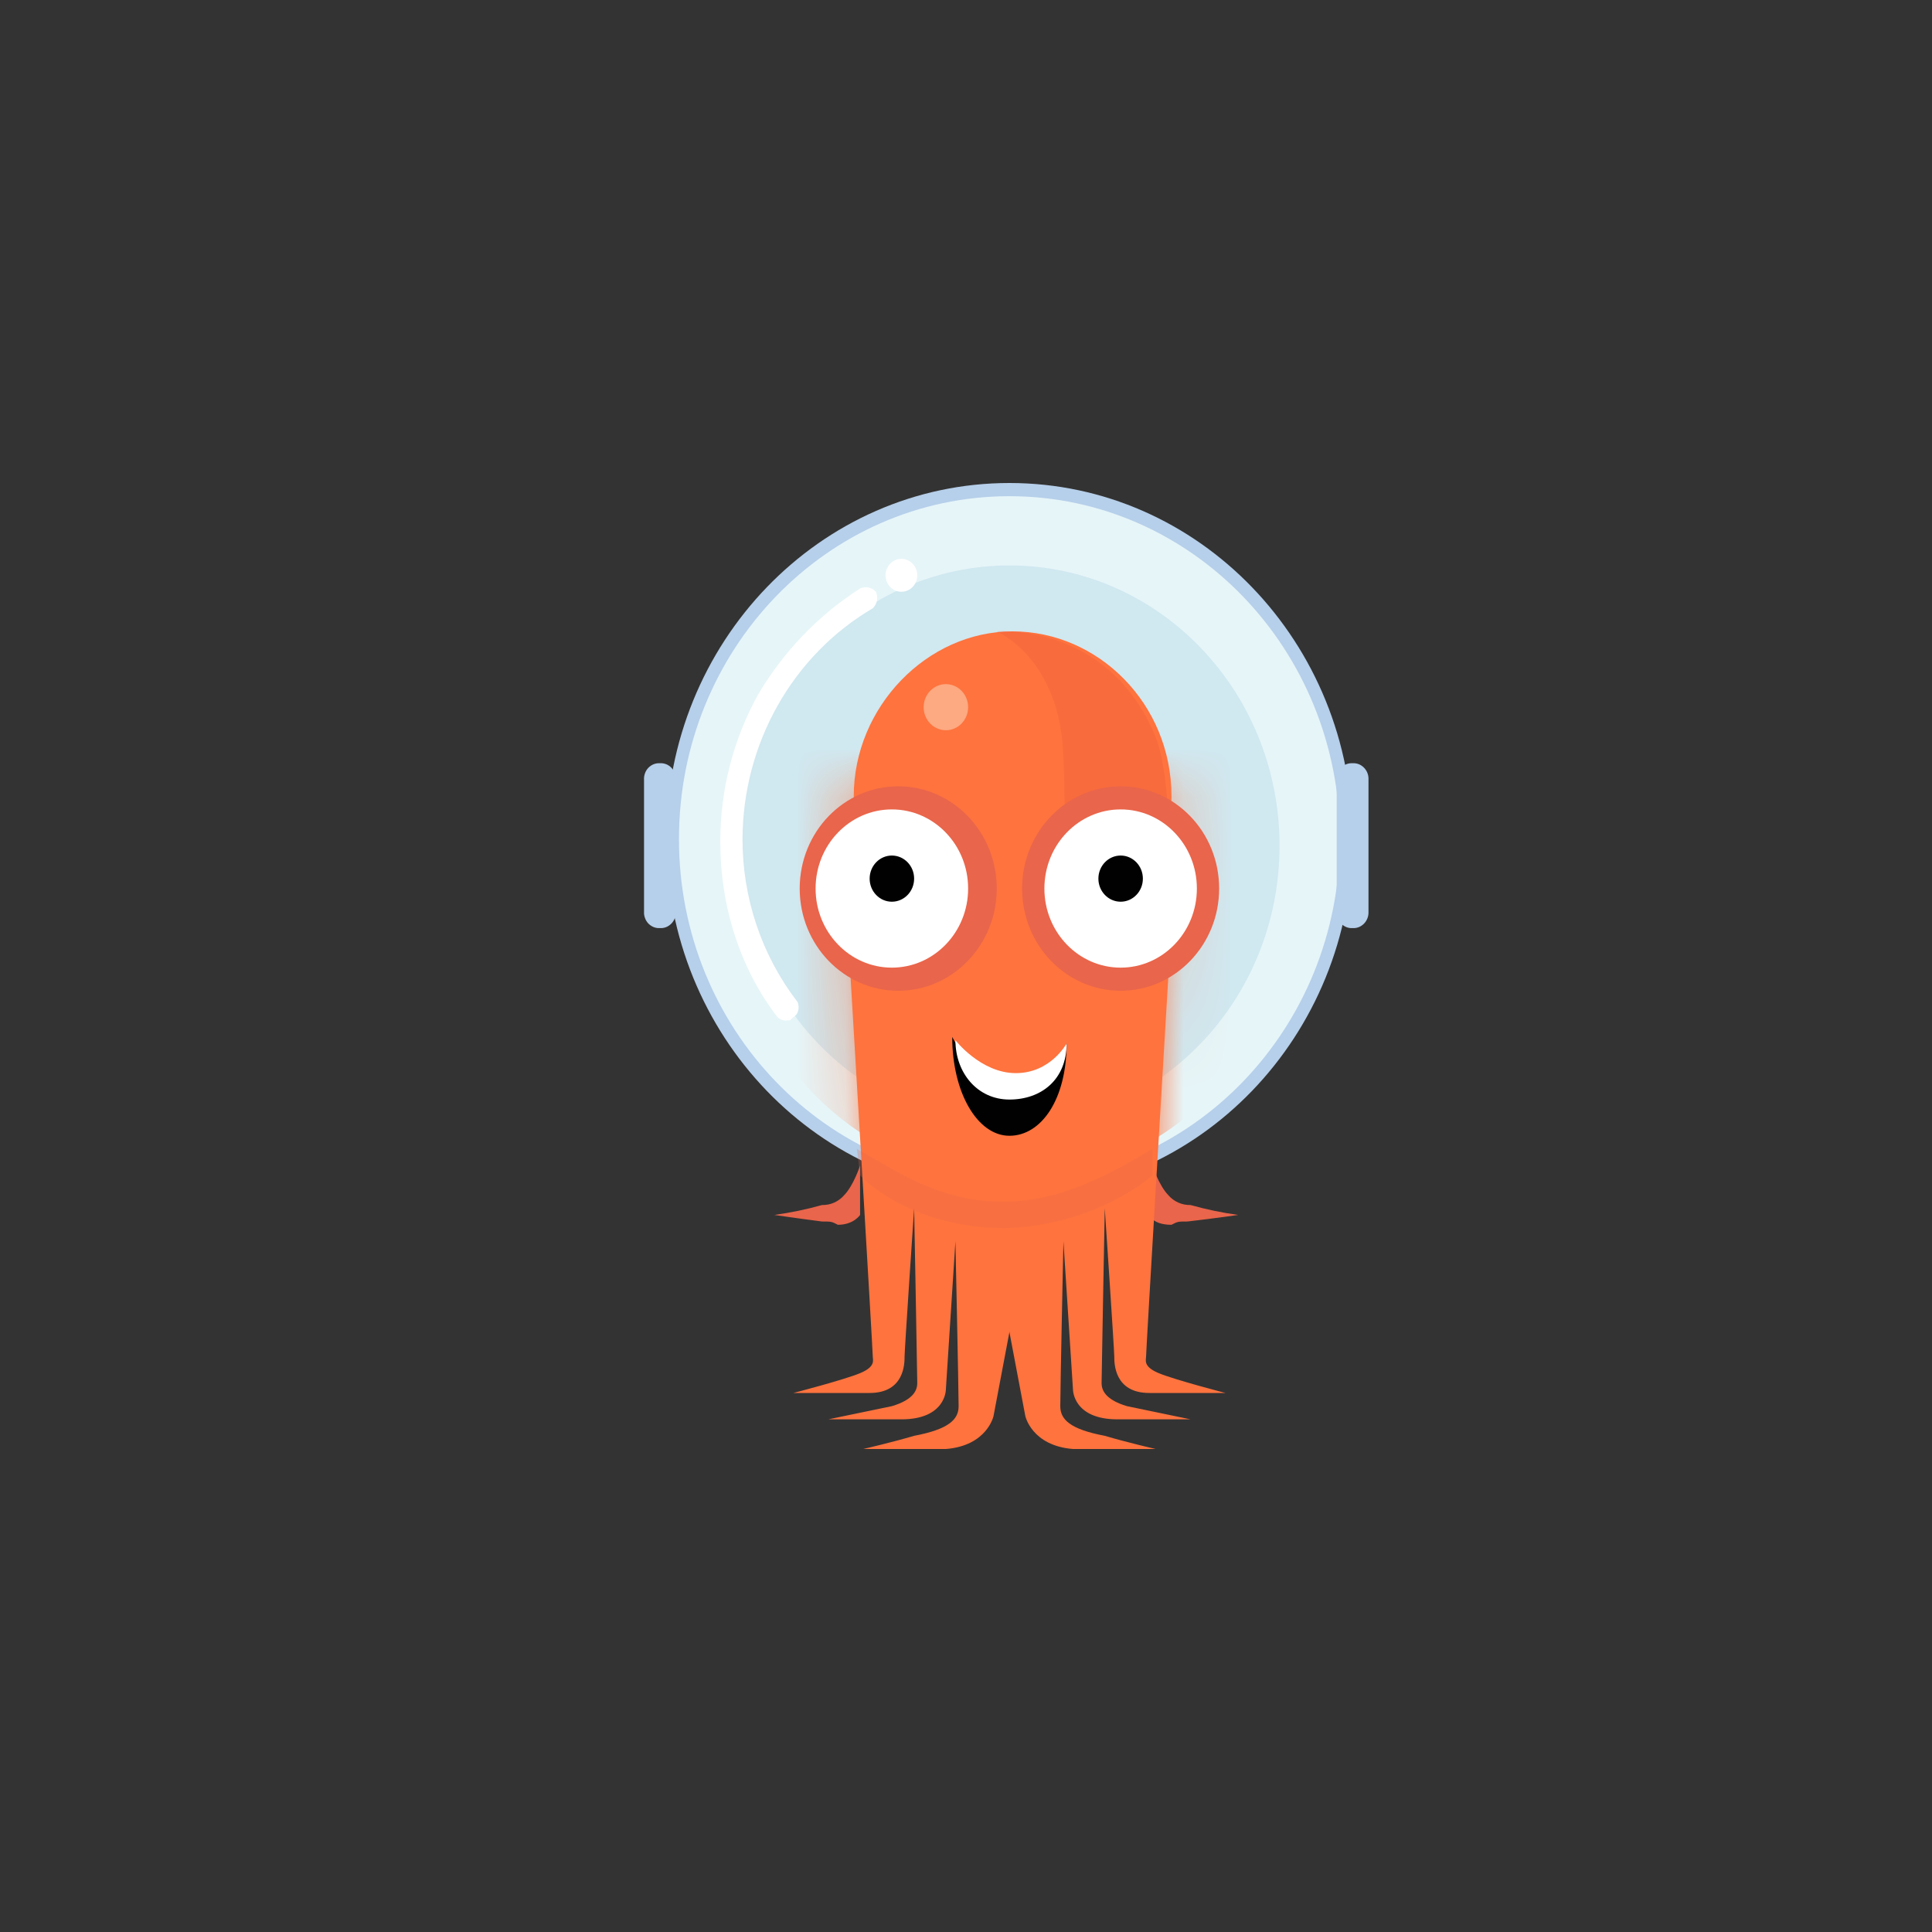 <svg width="40" height="40" viewBox="0 0 40 40" fill="none" xmlns="http://www.w3.org/2000/svg">
<rect x="0" y="0" width="40" height="40" fill="#333333" stroke="none"/>
<path d="M17.807 24.13C17.807 24.13 17.676 24.539 17.478 24.744C17.42 24.811 17.349 24.864 17.27 24.899C17.19 24.934 17.104 24.951 17.018 24.949C16.694 25.04 16.364 25.108 16.031 25.154C16.031 25.154 16.491 25.222 17.018 25.29C17.215 25.29 17.215 25.29 17.347 25.358C17.676 25.358 17.807 25.154 17.807 25.154V24.13Z" fill="#E9654B"/>
<path d="M23.859 24.13C23.859 24.13 23.991 24.539 24.188 24.744C24.246 24.811 24.317 24.864 24.397 24.899C24.476 24.934 24.562 24.951 24.649 24.949C24.973 25.04 25.302 25.108 25.635 25.154C25.635 25.154 25.175 25.222 24.583 25.29C24.386 25.29 24.386 25.29 24.254 25.358C23.859 25.358 23.794 25.154 23.794 25.154L23.859 24.13Z" fill="#E9654B"/>
<path d="M20.899 24.744C24.823 24.744 28.004 21.443 28.004 17.372C28.004 13.301 24.823 10 20.899 10C16.975 10 13.794 13.301 13.794 17.372C13.794 21.443 16.975 24.744 20.899 24.744Z" fill="#B6CFEA"/>
<path d="M20.899 24.471C24.677 24.471 27.741 21.293 27.741 17.372C27.741 13.451 24.677 10.273 20.899 10.273C17.12 10.273 14.057 13.451 14.057 17.372C14.057 21.293 17.12 24.471 20.899 24.471Z" fill="#E6F5F8"/>
<path d="M20.899 23.311C23.987 23.311 26.491 20.713 26.491 17.509C26.491 14.304 23.987 11.707 20.899 11.707C17.811 11.707 15.307 14.304 15.307 17.509C15.307 20.713 17.811 23.311 20.899 23.311Z" fill="#D0E8F0"/>
<path d="M17.61 20.239C17.61 20.239 18.07 27.952 18.07 28.089C18.07 28.157 18.136 28.294 17.807 28.43C17.478 28.567 16.426 28.84 16.426 28.84H18.005C18.728 28.84 18.728 28.225 18.728 28.089C18.728 27.952 18.926 25.017 18.926 25.017C18.926 25.017 18.991 28.498 18.991 28.635C18.991 28.771 18.926 28.976 18.465 29.113C18.136 29.181 17.149 29.386 17.149 29.386H18.663C19.583 29.386 19.583 28.771 19.583 28.771L19.781 25.7C19.781 25.7 19.847 28.771 19.847 29.113C19.847 29.386 19.649 29.59 18.926 29.727C18.465 29.863 17.873 30 17.873 30H19.583C20.439 29.932 20.57 29.317 20.57 29.317L22.017 21.672L17.61 20.239Z" fill="#FE733E"/>
<path d="M24.188 20.239C24.188 20.239 23.728 27.952 23.728 28.089C23.728 28.157 23.662 28.294 23.991 28.43C24.32 28.567 25.372 28.84 25.372 28.84H23.794C23.07 28.84 23.07 28.225 23.07 28.089C23.07 27.952 22.873 25.017 22.873 25.017C22.873 25.017 22.807 28.498 22.807 28.635C22.807 28.771 22.873 28.976 23.333 29.113C23.662 29.181 24.649 29.386 24.649 29.386H23.136C22.215 29.386 22.215 28.771 22.215 28.771L22.017 25.7C22.017 25.7 21.952 28.771 21.952 29.113C21.952 29.386 22.149 29.59 22.873 29.727C23.333 29.863 23.925 30 23.925 30H22.215C21.36 29.932 21.228 29.317 21.228 29.317L19.781 21.672L24.188 20.239Z" fill="#FE733E"/>
<path d="M24.254 16.485C24.254 18.396 22.741 19.898 20.965 19.898C19.189 19.898 17.676 18.328 17.676 16.485C17.676 14.642 19.189 13.072 20.965 13.072C22.741 13.072 24.254 14.573 24.254 16.485Z" fill="#FE733E"/>
<mask id="mask0_21935_19465" style="mask-type:luminance" maskUnits="userSpaceOnUse" x="17" y="16" width="8" height="10">
<path d="M24.254 16.348L23.859 25.7H17.939L17.61 16.348" fill="white"/>
</mask>
<g mask="url(#mask0_21935_19465)">
<path d="M20.965 24.403C24.198 24.403 26.82 21.683 26.82 18.328C26.82 14.972 24.198 12.252 20.965 12.252C17.731 12.252 15.11 14.972 15.11 18.328C15.11 21.683 17.731 24.403 20.965 24.403Z" fill="#FE733E"/>
</g>
<g opacity="0.22">
<path d="M24.057 20.239C24.057 20.239 24.451 16.621 23.925 15.256C22.938 12.867 20.636 13.072 20.636 13.072C20.636 13.072 21.952 13.618 22.017 15.665C22.083 17.099 22.017 19.215 22.017 19.215L24.057 20.239Z" fill="#E34E3B"/>
</g>
<g opacity="0.5">
<path d="M19.584 15.119C19.838 15.119 20.044 14.905 20.044 14.642C20.044 14.378 19.838 14.164 19.584 14.164C19.329 14.164 19.123 14.378 19.123 14.642C19.123 14.905 19.329 15.119 19.584 15.119Z" fill="#FBDFC3"/>
</g>
<path d="M22.083 21.604C22.083 22.765 21.557 23.515 20.899 23.515C20.241 23.515 19.715 22.628 19.715 21.468C19.715 21.468 20.241 22.56 20.965 22.56C21.689 22.56 22.083 21.604 22.083 21.604Z" fill="#010101"/>
<path d="M22.083 21.604C22.083 22.355 21.557 22.765 20.899 22.765C20.241 22.765 19.781 22.218 19.781 21.536C19.781 21.536 20.307 22.218 21.031 22.218C21.754 22.218 22.083 21.604 22.083 21.604Z" fill="white"/>
<path d="M23.202 20.512C24.328 20.512 25.241 19.565 25.241 18.396C25.241 17.227 24.328 16.28 23.202 16.28C22.075 16.28 21.162 17.227 21.162 18.396C21.162 19.565 22.075 20.512 23.202 20.512Z" fill="#E9654B"/>
<path d="M18.597 20.512C19.723 20.512 20.636 19.565 20.636 18.396C20.636 17.227 19.723 16.28 18.597 16.28C17.47 16.28 16.557 17.227 16.557 18.396C16.557 19.565 17.47 20.512 18.597 20.512Z" fill="#E9654B"/>
<path d="M23.202 20.034C24.074 20.034 24.78 19.301 24.78 18.396C24.78 17.491 24.074 16.758 23.202 16.758C22.33 16.758 21.623 17.491 21.623 18.396C21.623 19.301 22.33 20.034 23.202 20.034Z" fill="white"/>
<path d="M18.465 20.034C19.337 20.034 20.044 19.301 20.044 18.396C20.044 17.491 19.337 16.758 18.465 16.758C17.593 16.758 16.886 17.491 16.886 18.396C16.886 19.301 17.593 20.034 18.465 20.034Z" fill="white"/>
<path d="M18.465 18.669C18.72 18.669 18.926 18.455 18.926 18.191C18.926 17.927 18.72 17.713 18.465 17.713C18.211 17.713 18.005 17.927 18.005 18.191C18.005 18.455 18.211 18.669 18.465 18.669Z" fill="#010101"/>
<path d="M23.202 18.669C23.456 18.669 23.662 18.455 23.662 18.191C23.662 17.927 23.456 17.713 23.202 17.713C22.947 17.713 22.741 17.927 22.741 18.191C22.741 18.455 22.947 18.669 23.202 18.669Z" fill="#010101"/>
<path d="M13.663 19.215C13.619 19.218 13.575 19.211 13.534 19.195C13.493 19.178 13.455 19.153 13.424 19.121C13.393 19.089 13.369 19.05 13.354 19.007C13.338 18.965 13.331 18.919 13.334 18.874V16.143C13.331 16.098 13.338 16.052 13.354 16.009C13.369 15.967 13.393 15.928 13.424 15.896C13.455 15.864 13.493 15.838 13.534 15.822C13.575 15.806 13.619 15.799 13.663 15.802C13.707 15.799 13.751 15.806 13.792 15.822C13.833 15.838 13.87 15.864 13.901 15.896C13.932 15.928 13.956 15.967 13.972 16.009C13.988 16.052 13.994 16.098 13.992 16.143V18.874C13.994 18.919 13.988 18.965 13.972 19.007C13.956 19.05 13.932 19.089 13.901 19.121C13.87 19.153 13.833 19.178 13.792 19.195C13.751 19.211 13.707 19.218 13.663 19.215Z" fill="#B6CFEA"/>
<path d="M28.004 19.215C27.96 19.218 27.916 19.211 27.875 19.195C27.834 19.178 27.796 19.153 27.765 19.121C27.734 19.089 27.71 19.05 27.695 19.007C27.679 18.965 27.672 18.919 27.675 18.874V16.143C27.672 16.098 27.679 16.052 27.695 16.009C27.71 15.967 27.734 15.928 27.765 15.896C27.796 15.864 27.834 15.838 27.875 15.822C27.916 15.806 27.96 15.799 28.004 15.802C28.048 15.799 28.092 15.806 28.133 15.822C28.174 15.838 28.211 15.864 28.242 15.896C28.273 15.928 28.297 15.967 28.313 16.009C28.329 16.052 28.335 16.098 28.333 16.143V18.874C28.335 18.919 28.329 18.965 28.313 19.007C28.297 19.05 28.273 19.089 28.242 19.121C28.211 19.153 28.174 19.178 28.133 19.195C28.092 19.211 28.048 19.218 28.004 19.215Z" fill="#B6CFEA"/>
<path d="M18.662 12.252C18.844 12.252 18.991 12.1 18.991 11.911C18.991 11.723 18.844 11.57 18.662 11.57C18.481 11.57 18.334 11.723 18.334 11.911C18.334 12.1 18.481 12.252 18.662 12.252Z" fill="white"/>
<path d="M16.294 21.126C16.258 21.131 16.222 21.127 16.188 21.115C16.154 21.104 16.123 21.084 16.097 21.058C15.307 20.034 14.913 18.737 14.913 17.44C14.909 16.362 15.181 15.302 15.702 14.369C16.23 13.48 16.951 12.732 17.807 12.184C17.862 12.159 17.923 12.152 17.982 12.164C18.041 12.176 18.095 12.207 18.136 12.253C18.161 12.309 18.168 12.373 18.156 12.434C18.144 12.495 18.114 12.551 18.07 12.594C17.254 13.072 16.575 13.767 16.101 14.606C15.627 15.445 15.376 16.399 15.373 17.372C15.371 18.586 15.766 19.765 16.491 20.717C16.557 20.785 16.557 20.99 16.426 21.058C16.36 21.126 16.36 21.126 16.294 21.126Z" fill="white"/>
<g opacity="0.25">
<path d="M23.859 24.334V23.788C22.938 24.334 21.952 24.881 20.767 24.881C19.452 24.881 18.597 24.266 17.741 23.788L17.807 24.334C17.807 24.334 18.794 25.427 20.833 25.427C22.741 25.358 23.859 24.334 23.859 24.334Z" fill="#E9654B"/>
</g>
</svg>
